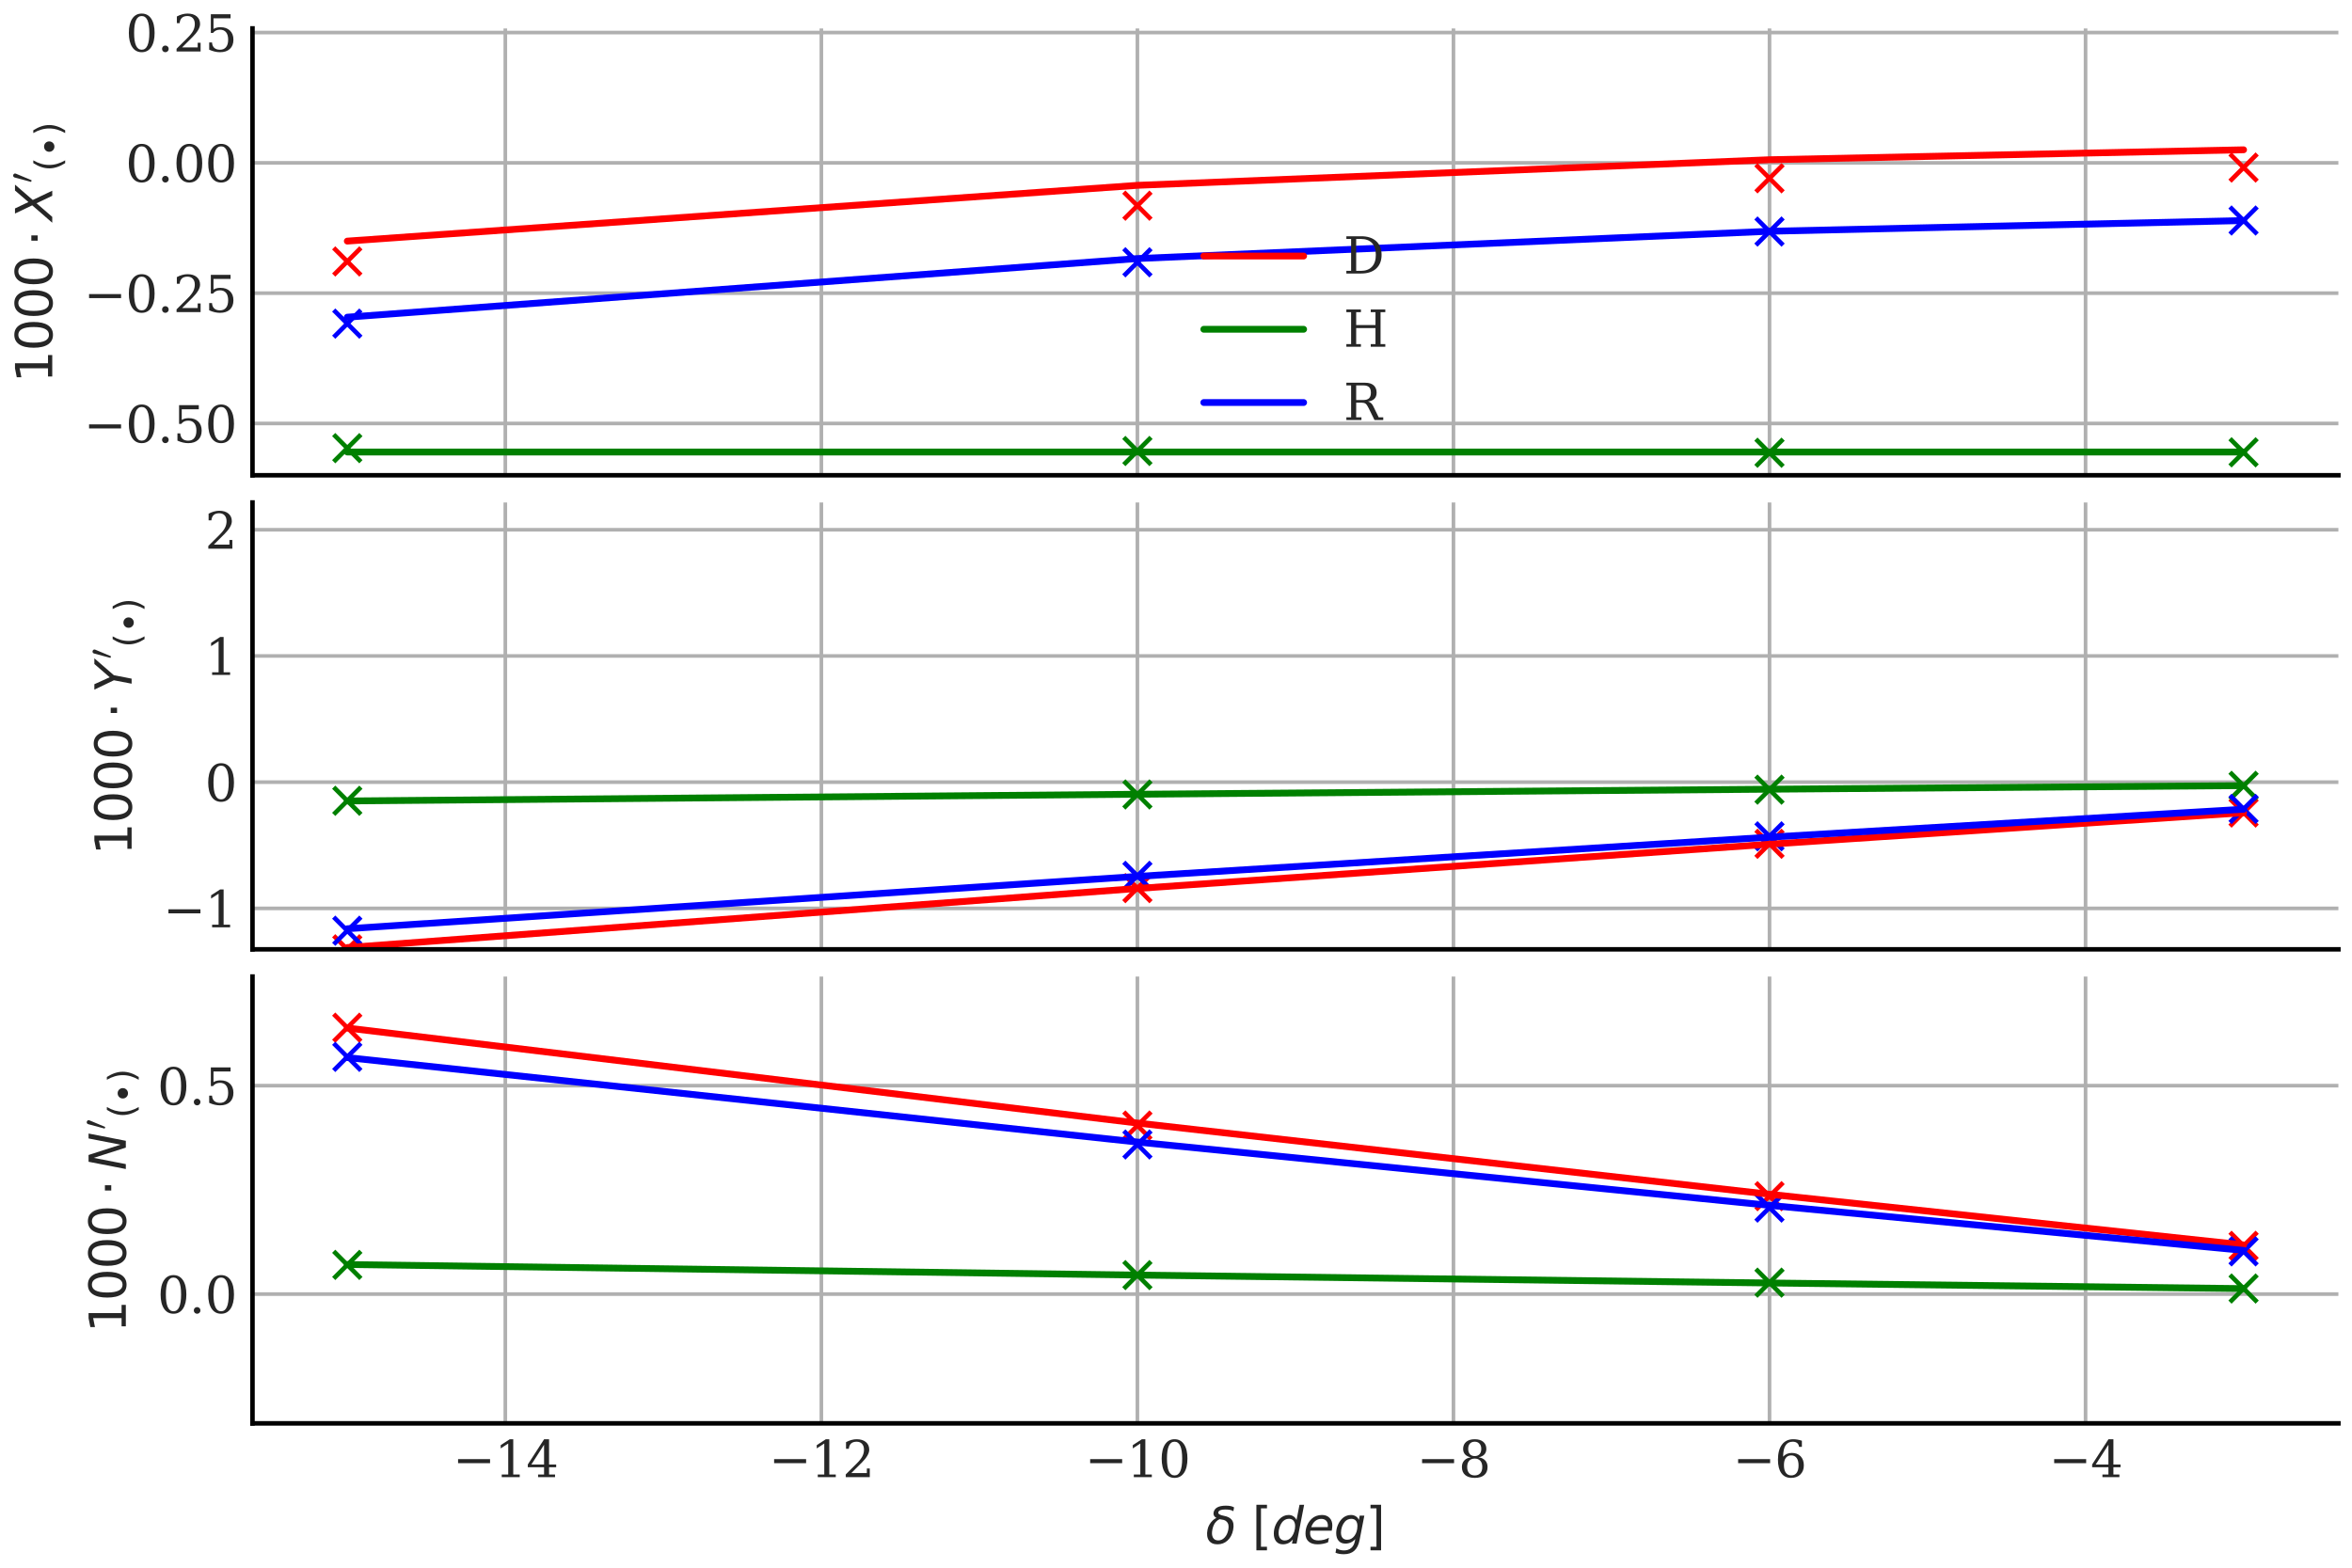 <?xml version="1.0" encoding="utf-8" standalone="no"?>
<!DOCTYPE svg PUBLIC "-//W3C//DTD SVG 1.1//EN"
  "http://www.w3.org/Graphics/SVG/1.1/DTD/svg11.dtd">
<svg xmlns:xlink="http://www.w3.org/1999/xlink" width="518.4pt" height="345.6pt" viewBox="0 0 518.4 345.6" xmlns="http://www.w3.org/2000/svg" version="1.1">
 <defs>
  <style type="text/css">*{stroke-linejoin: round; stroke-linecap: butt}</style>
 </defs>
 <g id="figure_1">
  <g id="patch_1">
   <path d="M 0 345.6 
L 518.4 345.6 
L 518.4 0 
L 0 0 
z
" style="fill: #ffffff"/>
  </g>
  <g id="axes_1">
   <g id="patch_2">
    <path d="M 55.65 104.775 
L 515.4 104.775 
L 515.4 6.271 
L 55.65 6.271 
z
" style="fill: #ffffff"/>
   </g>
   <g id="matplotlib.axis_1">
    <g id="xtick_1">
     <g id="line2d_1">
      <path d="M 111.377 104.775 
L 111.377 6.271 
" clip-path="url(#p0725931ebb)" style="fill: none; stroke: #b0b0b0; stroke-width: 0.8; stroke-linecap: round"/>
     </g>
     <g id="line2d_2"/>
    </g>
    <g id="xtick_2">
     <g id="line2d_3">
      <path d="M 181.036 104.775 
L 181.036 6.271 
" clip-path="url(#p0725931ebb)" style="fill: none; stroke: #b0b0b0; stroke-width: 0.8; stroke-linecap: round"/>
     </g>
     <g id="line2d_4"/>
    </g>
    <g id="xtick_3">
     <g id="line2d_5">
      <path d="M 250.695 104.775 
L 250.695 6.271 
" clip-path="url(#p0725931ebb)" style="fill: none; stroke: #b0b0b0; stroke-width: 0.8; stroke-linecap: round"/>
     </g>
     <g id="line2d_6"/>
    </g>
    <g id="xtick_4">
     <g id="line2d_7">
      <path d="M 320.354 104.775 
L 320.354 6.271 
" clip-path="url(#p0725931ebb)" style="fill: none; stroke: #b0b0b0; stroke-width: 0.8; stroke-linecap: round"/>
     </g>
     <g id="line2d_8"/>
    </g>
    <g id="xtick_5">
     <g id="line2d_9">
      <path d="M 390.013 104.775 
L 390.013 6.271 
" clip-path="url(#p0725931ebb)" style="fill: none; stroke: #b0b0b0; stroke-width: 0.8; stroke-linecap: round"/>
     </g>
     <g id="line2d_10"/>
    </g>
    <g id="xtick_6">
     <g id="line2d_11">
      <path d="M 459.673 104.775 
L 459.673 6.271 
" clip-path="url(#p0725931ebb)" style="fill: none; stroke: #b0b0b0; stroke-width: 0.8; stroke-linecap: round"/>
     </g>
     <g id="line2d_12"/>
    </g>
   </g>
   <g id="matplotlib.axis_2">
    <g id="ytick_1">
     <g id="line2d_13">
      <path d="M 55.65 93.354 
L 515.4 93.354 
" clip-path="url(#p0725931ebb)" style="fill: none; stroke: #b0b0b0; stroke-width: 0.8; stroke-linecap: round"/>
     </g>
     <g id="line2d_14"/>
     <g id="text_1">
      <!-- −0.50 -->
      <g style="fill: #262626" transform="translate(18.44 97.533) scale(0.11 -0.11)">
       <defs>
        <path id="DejaVuSerif-2212" d="M 678 2259 
L 4684 2259 
L 4684 1753 
L 678 1753 
L 678 2259 
z
" transform="scale(0.016)"/>
        <path id="DejaVuSerif-30" d="M 2034 219 
Q 2513 219 2750 744 
Q 2988 1269 2988 2328 
Q 2988 3391 2750 3916 
Q 2513 4441 2034 4441 
Q 1556 4441 1318 3916 
Q 1081 3391 1081 2328 
Q 1081 1269 1318 744 
Q 1556 219 2034 219 
z
M 2034 -91 
Q 1275 -91 848 546 
Q 422 1184 422 2328 
Q 422 3475 848 4112 
Q 1275 4750 2034 4750 
Q 2797 4750 3222 4112 
Q 3647 3475 3647 2328 
Q 3647 1184 3222 546 
Q 2797 -91 2034 -91 
z
" transform="scale(0.016)"/>
        <path id="DejaVuSerif-2e" d="M 603 325 
Q 603 500 722 622 
Q 841 744 1019 744 
Q 1191 744 1312 622 
Q 1434 500 1434 325 
Q 1434 153 1312 31 
Q 1191 -91 1019 -91 
Q 841 -91 722 29 
Q 603 150 603 325 
z
" transform="scale(0.016)"/>
        <path id="DejaVuSerif-35" d="M 3219 4666 
L 3219 4153 
L 1081 4153 
L 1081 2816 
Q 1244 2928 1461 2984 
Q 1678 3041 1947 3041 
Q 2703 3041 3140 2622 
Q 3578 2203 3578 1478 
Q 3578 738 3136 323 
Q 2694 -91 1894 -91 
Q 1572 -91 1234 -12 
Q 897 66 544 225 
L 544 1131 
L 897 1131 
Q 925 688 1179 453 
Q 1434 219 1894 219 
Q 2388 219 2653 544 
Q 2919 869 2919 1478 
Q 2919 2084 2655 2407 
Q 2391 2731 1894 2731 
Q 1613 2731 1398 2631 
Q 1184 2531 1019 2322 
L 750 2322 
L 750 4666 
L 3219 4666 
z
" transform="scale(0.016)"/>
       </defs>
       <use xlink:href="#DejaVuSerif-2212"/>
       <use xlink:href="#DejaVuSerif-30" x="83.789"/>
       <use xlink:href="#DejaVuSerif-2e" x="147.412"/>
       <use xlink:href="#DejaVuSerif-35" x="179.199"/>
       <use xlink:href="#DejaVuSerif-30" x="242.822"/>
      </g>
     </g>
    </g>
    <g id="ytick_2">
     <g id="line2d_15">
      <path d="M 55.65 64.625 
L 515.4 64.625 
" clip-path="url(#p0725931ebb)" style="fill: none; stroke: #b0b0b0; stroke-width: 0.8; stroke-linecap: round"/>
     </g>
     <g id="line2d_16"/>
     <g id="text_2">
      <!-- −0.25 -->
      <g style="fill: #262626" transform="translate(18.44 68.805) scale(0.11 -0.11)">
       <defs>
        <path id="DejaVuSerif-32" d="M 819 3553 
L 469 3553 
L 469 4384 
Q 803 4563 1142 4656 
Q 1481 4750 1806 4750 
Q 2534 4750 2956 4397 
Q 3378 4044 3378 3438 
Q 3378 2753 2422 1800 
Q 2347 1728 2309 1691 
L 1131 513 
L 3078 513 
L 3078 1088 
L 3444 1088 
L 3444 0 
L 434 0 
L 434 341 
L 1850 1753 
Q 2319 2222 2519 2614 
Q 2719 3006 2719 3438 
Q 2719 3909 2473 4175 
Q 2228 4441 1797 4441 
Q 1350 4441 1106 4219 
Q 863 3997 819 3553 
z
" transform="scale(0.016)"/>
       </defs>
       <use xlink:href="#DejaVuSerif-2212"/>
       <use xlink:href="#DejaVuSerif-30" x="83.789"/>
       <use xlink:href="#DejaVuSerif-2e" x="147.412"/>
       <use xlink:href="#DejaVuSerif-32" x="179.199"/>
       <use xlink:href="#DejaVuSerif-35" x="242.822"/>
      </g>
     </g>
    </g>
    <g id="ytick_3">
     <g id="line2d_17">
      <path d="M 55.65 35.897 
L 515.4 35.897 
" clip-path="url(#p0725931ebb)" style="fill: none; stroke: #b0b0b0; stroke-width: 0.8; stroke-linecap: round"/>
     </g>
     <g id="line2d_18"/>
     <g id="text_3">
      <!-- 0.00 -->
      <g style="fill: #262626" transform="translate(27.658 40.077) scale(0.11 -0.11)">
       <use xlink:href="#DejaVuSerif-30"/>
       <use xlink:href="#DejaVuSerif-2e" x="63.623"/>
       <use xlink:href="#DejaVuSerif-30" x="95.41"/>
       <use xlink:href="#DejaVuSerif-30" x="159.033"/>
      </g>
     </g>
    </g>
    <g id="ytick_4">
     <g id="line2d_19">
      <path d="M 55.65 7.169 
L 515.4 7.169 
" clip-path="url(#p0725931ebb)" style="fill: none; stroke: #b0b0b0; stroke-width: 0.8; stroke-linecap: round"/>
     </g>
     <g id="line2d_20"/>
     <g id="text_4">
      <!-- 0.25 -->
      <g style="fill: #262626" transform="translate(27.658 11.349) scale(0.11 -0.11)">
       <use xlink:href="#DejaVuSerif-30"/>
       <use xlink:href="#DejaVuSerif-2e" x="63.623"/>
       <use xlink:href="#DejaVuSerif-32" x="95.41"/>
       <use xlink:href="#DejaVuSerif-35" x="159.033"/>
      </g>
     </g>
    </g>
    <g id="text_5">
     <!-- $1000 \cdot {X'}_{(\bullet)}$ -->
     <g style="fill: #262626" transform="translate(11.58 84.398) rotate(-90) scale(0.11 -0.11)">
      <defs>
       <path id="DejaVuSans-31" d="M 794 531 
L 1825 531 
L 1825 4091 
L 703 3866 
L 703 4441 
L 1819 4666 
L 2450 4666 
L 2450 531 
L 3481 531 
L 3481 0 
L 794 0 
L 794 531 
z
" transform="scale(0.016)"/>
       <path id="DejaVuSans-30" d="M 2034 4250 
Q 1547 4250 1301 3770 
Q 1056 3291 1056 2328 
Q 1056 1369 1301 889 
Q 1547 409 2034 409 
Q 2525 409 2770 889 
Q 3016 1369 3016 2328 
Q 3016 3291 2770 3770 
Q 2525 4250 2034 4250 
z
M 2034 4750 
Q 2819 4750 3233 4129 
Q 3647 3509 3647 2328 
Q 3647 1150 3233 529 
Q 2819 -91 2034 -91 
Q 1250 -91 836 529 
Q 422 1150 422 2328 
Q 422 3509 836 4129 
Q 1250 4750 2034 4750 
z
" transform="scale(0.016)"/>
       <path id="DejaVuSans-22c5" d="M 684 2619 
L 1344 2619 
L 1344 1825 
L 684 1825 
L 684 2619 
z
" transform="scale(0.016)"/>
       <path id="DejaVuSans-Oblique-58" d="M 878 4666 
L 1516 4666 
L 2316 2981 
L 3763 4666 
L 4500 4666 
L 2578 2438 
L 3738 0 
L 3103 0 
L 2163 1966 
L 459 0 
L -275 0 
L 1906 2509 
L 878 4666 
z
" transform="scale(0.016)"/>
       <path id="Cmsy10-30" d="M 225 347 
Q 184 359 184 409 
L 966 3316 
Q 1003 3434 1093 3506 
Q 1184 3578 1300 3578 
Q 1450 3578 1564 3479 
Q 1678 3381 1678 3231 
Q 1678 3166 1644 3084 
L 488 319 
Q 466 275 428 275 
Q 394 275 320 306 
Q 247 338 225 347 
z
" transform="scale(0.016)"/>
       <path id="DejaVuSans-28" d="M 1984 4856 
Q 1566 4138 1362 3434 
Q 1159 2731 1159 2009 
Q 1159 1288 1364 580 
Q 1569 -128 1984 -844 
L 1484 -844 
Q 1016 -109 783 600 
Q 550 1309 550 2009 
Q 550 2706 781 3412 
Q 1013 4119 1484 4856 
L 1984 4856 
z
" transform="scale(0.016)"/>
       <path id="DejaVuSans-2219" d="M 1075 2006 
Q 1075 2394 1345 2661 
Q 1616 2928 2009 2928 
Q 2397 2928 2664 2661 
Q 2931 2394 2931 2006 
Q 2931 1616 2662 1347 
Q 2394 1078 2003 1078 
Q 1613 1078 1344 1347 
Q 1075 1616 1075 2006 
z
" transform="scale(0.016)"/>
       <path id="DejaVuSans-29" d="M 513 4856 
L 1013 4856 
Q 1481 4119 1714 3412 
Q 1947 2706 1947 2009 
Q 1947 1309 1714 600 
Q 1481 -109 1013 -844 
L 513 -844 
Q 928 -128 1133 580 
Q 1338 1288 1338 2009 
Q 1338 2731 1133 3434 
Q 928 4138 513 4856 
z
" transform="scale(0.016)"/>
      </defs>
      <use xlink:href="#DejaVuSans-31" transform="translate(0 0.584)"/>
      <use xlink:href="#DejaVuSans-30" transform="translate(63.623 0.584)"/>
      <use xlink:href="#DejaVuSans-30" transform="translate(127.246 0.584)"/>
      <use xlink:href="#DejaVuSans-30" transform="translate(190.869 0.584)"/>
      <use xlink:href="#DejaVuSans-22c5" transform="translate(273.975 0.584)"/>
      <use xlink:href="#DejaVuSans-Oblique-58" transform="translate(325.244 0.584)"/>
      <use xlink:href="#Cmsy10-30" transform="translate(400.767 38.866) scale(0.7)"/>
      <use xlink:href="#DejaVuSans-28" transform="translate(423.701 -15.822) scale(0.7)"/>
      <use xlink:href="#DejaVuSans-2219" transform="translate(451.011 -15.822) scale(0.7)"/>
      <use xlink:href="#DejaVuSans-29" transform="translate(494.829 -15.822) scale(0.7)"/>
     </g>
    </g>
   </g>
   <g id="line2d_21">
    <defs>
     <path id="mcbbc45fb8e" d="M -3 3 
L 3 -3 
M -3 -3 
L 3 3 
" style="stroke: #ff0000"/>
    </defs>
    <g clip-path="url(#p0725931ebb)">
     <use xlink:href="#mcbbc45fb8e" x="76.548" y="57.641" style="fill: #ff0000; stroke: #ff0000"/>
     <use xlink:href="#mcbbc45fb8e" x="250.695" y="45.345" style="fill: #ff0000; stroke: #ff0000"/>
     <use xlink:href="#mcbbc45fb8e" x="390.013" y="39.307" style="fill: #ff0000; stroke: #ff0000"/>
     <use xlink:href="#mcbbc45fb8e" x="494.502" y="36.938" style="fill: #ff0000; stroke: #ff0000"/>
    </g>
   </g>
   <g id="line2d_22">
    <defs>
     <path id="m952cfc071c" d="M -3 3 
L 3 -3 
M -3 -3 
L 3 3 
" style="stroke: #008000"/>
    </defs>
    <g clip-path="url(#p0725931ebb)">
     <use xlink:href="#m952cfc071c" x="76.548" y="98.796" style="fill: #008000; stroke: #008000"/>
     <use xlink:href="#m952cfc071c" x="250.695" y="99.422" style="fill: #008000; stroke: #008000"/>
     <use xlink:href="#m952cfc071c" x="390.013" y="99.809" style="fill: #008000; stroke: #008000"/>
     <use xlink:href="#m952cfc071c" x="494.502" y="99.713" style="fill: #008000; stroke: #008000"/>
    </g>
   </g>
   <g id="line2d_23">
    <defs>
     <path id="m933a06e1fa" d="M -3 3 
L 3 -3 
M -3 -3 
L 3 3 
" style="stroke: #0000ff"/>
    </defs>
    <g clip-path="url(#p0725931ebb)">
     <use xlink:href="#m933a06e1fa" x="76.548" y="71.344" style="fill: #0000ff; stroke: #0000ff"/>
     <use xlink:href="#m933a06e1fa" x="250.695" y="57.822" style="fill: #0000ff; stroke: #0000ff"/>
     <use xlink:href="#m933a06e1fa" x="390.013" y="51.043" style="fill: #0000ff; stroke: #0000ff"/>
     <use xlink:href="#m933a06e1fa" x="494.502" y="48.612" style="fill: #0000ff; stroke: #0000ff"/>
    </g>
   </g>
   <g id="line2d_24">
    <path d="M 76.548 53.151 
L 250.695 40.856 
L 390.013 35.213 
L 494.502 33.021 
" clip-path="url(#p0725931ebb)" style="fill: none; stroke: #ff0000; stroke-width: 1.5; stroke-linecap: round"/>
   </g>
   <g id="line2d_25">
    <path d="M 76.548 99.648 
L 250.695 99.648 
L 390.013 99.648 
L 494.502 99.648 
" clip-path="url(#p0725931ebb)" style="fill: none; stroke: #008000; stroke-width: 1.5; stroke-linecap: round"/>
   </g>
   <g id="line2d_26">
    <path d="M 76.548 69.923 
L 250.695 56.998 
L 390.013 50.983 
L 494.502 48.624 
" clip-path="url(#p0725931ebb)" style="fill: none; stroke: #0000ff; stroke-width: 1.5; stroke-linecap: round"/>
   </g>
   <g id="patch_3">
    <path d="M 55.65 104.775 
L 55.65 6.271 
" style="fill: none; stroke: #000000; stroke-linejoin: miter; stroke-linecap: square"/>
   </g>
   <g id="patch_4">
    <path d="M 55.65 104.775 
L 515.4 104.775 
" style="fill: none; stroke: #000000; stroke-linejoin: miter; stroke-linecap: square"/>
   </g>
   <g id="legend_1">
    <g id="line2d_27">
     <path d="M 265.329 56.445 
L 276.329 56.445 
L 287.329 56.445 
" style="fill: none; stroke: #ff0000; stroke-width: 1.5; stroke-linecap: round"/>
    </g>
    <g id="text_6">
     <!-- D -->
     <g style="fill: #262626" transform="translate(296.129 60.295) scale(0.11 -0.11)">
      <defs>
       <path id="DejaVuSerif-44" d="M 1581 331 
L 2163 331 
Q 3072 331 3558 850 
Q 4044 1369 4044 2338 
Q 4044 3306 3559 3818 
Q 3075 4331 2163 4331 
L 1581 4331 
L 1581 331 
z
M 353 0 
L 353 331 
L 947 331 
L 947 4331 
L 353 4331 
L 353 4666 
L 2209 4666 
Q 3416 4666 4089 4050 
Q 4763 3434 4763 2338 
Q 4763 1238 4088 619 
Q 3413 0 2209 0 
L 353 0 
z
" transform="scale(0.016)"/>
      </defs>
      <use xlink:href="#DejaVuSerif-44"/>
     </g>
    </g>
    <g id="line2d_28">
     <path d="M 265.329 72.591 
L 276.329 72.591 
L 287.329 72.591 
" style="fill: none; stroke: #008000; stroke-width: 1.5; stroke-linecap: round"/>
    </g>
    <g id="text_7">
     <!-- H -->
     <g style="fill: #262626" transform="translate(296.129 76.441) scale(0.11 -0.11)">
      <defs>
       <path id="DejaVuSerif-48" d="M 353 0 
L 353 331 
L 947 331 
L 947 4331 
L 353 4331 
L 353 4666 
L 2175 4666 
L 2175 4331 
L 1581 4331 
L 1581 2719 
L 4000 2719 
L 4000 4331 
L 3406 4331 
L 3406 4666 
L 5228 4666 
L 5228 4331 
L 4634 4331 
L 4634 331 
L 5228 331 
L 5228 0 
L 3406 0 
L 3406 331 
L 4000 331 
L 4000 2338 
L 1581 2338 
L 1581 331 
L 2175 331 
L 2175 0 
L 353 0 
z
" transform="scale(0.016)"/>
      </defs>
      <use xlink:href="#DejaVuSerif-48"/>
     </g>
    </g>
    <g id="line2d_29">
     <path d="M 265.329 88.737 
L 276.329 88.737 
L 287.329 88.737 
" style="fill: none; stroke: #0000ff; stroke-width: 1.5; stroke-linecap: round"/>
    </g>
    <g id="text_8">
     <!-- R -->
     <g style="fill: #262626" transform="translate(296.129 92.587) scale(0.11 -0.11)">
      <defs>
       <path id="DejaVuSerif-52" d="M 3066 2316 
Q 3284 2256 3442 2114 
Q 3600 1972 3725 1716 
L 4403 331 
L 4972 331 
L 4972 0 
L 3872 0 
L 3144 1484 
Q 2934 1916 2759 2042 
Q 2584 2169 2278 2169 
L 1581 2169 
L 1581 331 
L 2241 331 
L 2241 0 
L 353 0 
L 353 331 
L 947 331 
L 947 4331 
L 353 4331 
L 353 4666 
L 2719 4666 
Q 3400 4666 3770 4341 
Q 4141 4016 4141 3419 
Q 4141 2938 3870 2661 
Q 3600 2384 3066 2316 
z
M 1581 2503 
L 2503 2503 
Q 2975 2503 3200 2726 
Q 3425 2950 3425 3419 
Q 3425 3888 3200 4109 
Q 2975 4331 2503 4331 
L 1581 4331 
L 1581 2503 
z
" transform="scale(0.016)"/>
      </defs>
      <use xlink:href="#DejaVuSerif-52"/>
     </g>
    </g>
   </g>
  </g>
  <g id="axes_2">
   <g id="patch_5">
    <path d="M 55.65 209.279 
L 515.4 209.279 
L 515.4 110.775 
L 55.65 110.775 
z
" style="fill: #ffffff"/>
   </g>
   <g id="matplotlib.axis_3">
    <g id="xtick_7">
     <g id="line2d_30">
      <path d="M 111.377 209.279 
L 111.377 110.775 
" clip-path="url(#p5dc2e71f17)" style="fill: none; stroke: #b0b0b0; stroke-width: 0.8; stroke-linecap: round"/>
     </g>
     <g id="line2d_31"/>
    </g>
    <g id="xtick_8">
     <g id="line2d_32">
      <path d="M 181.036 209.279 
L 181.036 110.775 
" clip-path="url(#p5dc2e71f17)" style="fill: none; stroke: #b0b0b0; stroke-width: 0.8; stroke-linecap: round"/>
     </g>
     <g id="line2d_33"/>
    </g>
    <g id="xtick_9">
     <g id="line2d_34">
      <path d="M 250.695 209.279 
L 250.695 110.775 
" clip-path="url(#p5dc2e71f17)" style="fill: none; stroke: #b0b0b0; stroke-width: 0.8; stroke-linecap: round"/>
     </g>
     <g id="line2d_35"/>
    </g>
    <g id="xtick_10">
     <g id="line2d_36">
      <path d="M 320.354 209.279 
L 320.354 110.775 
" clip-path="url(#p5dc2e71f17)" style="fill: none; stroke: #b0b0b0; stroke-width: 0.8; stroke-linecap: round"/>
     </g>
     <g id="line2d_37"/>
    </g>
    <g id="xtick_11">
     <g id="line2d_38">
      <path d="M 390.013 209.279 
L 390.013 110.775 
" clip-path="url(#p5dc2e71f17)" style="fill: none; stroke: #b0b0b0; stroke-width: 0.8; stroke-linecap: round"/>
     </g>
     <g id="line2d_39"/>
    </g>
    <g id="xtick_12">
     <g id="line2d_40">
      <path d="M 459.673 209.279 
L 459.673 110.775 
" clip-path="url(#p5dc2e71f17)" style="fill: none; stroke: #b0b0b0; stroke-width: 0.8; stroke-linecap: round"/>
     </g>
     <g id="line2d_41"/>
    </g>
   </g>
   <g id="matplotlib.axis_4">
    <g id="ytick_5">
     <g id="line2d_42">
      <path d="M 55.65 200.255 
L 515.4 200.255 
" clip-path="url(#p5dc2e71f17)" style="fill: none; stroke: #b0b0b0; stroke-width: 0.8; stroke-linecap: round"/>
     </g>
     <g id="line2d_43"/>
     <g id="text_9">
      <!-- −1 -->
      <g style="fill: #262626" transform="translate(35.934 204.434) scale(0.11 -0.11)">
       <defs>
        <path id="DejaVuSerif-31" d="M 909 0 
L 909 331 
L 1722 331 
L 1722 4213 
L 781 3603 
L 781 4013 
L 1919 4750 
L 2350 4750 
L 2350 331 
L 3163 331 
L 3163 0 
L 909 0 
z
" transform="scale(0.016)"/>
       </defs>
       <use xlink:href="#DejaVuSerif-2212"/>
       <use xlink:href="#DejaVuSerif-31" x="83.789"/>
      </g>
     </g>
    </g>
    <g id="ytick_6">
     <g id="line2d_44">
      <path d="M 55.65 172.43 
L 515.4 172.43 
" clip-path="url(#p5dc2e71f17)" style="fill: none; stroke: #b0b0b0; stroke-width: 0.8; stroke-linecap: round"/>
     </g>
     <g id="line2d_45"/>
     <g id="text_10">
      <!-- 0 -->
      <g style="fill: #262626" transform="translate(45.151 176.609) scale(0.11 -0.11)">
       <use xlink:href="#DejaVuSerif-30"/>
      </g>
     </g>
    </g>
    <g id="ytick_7">
     <g id="line2d_46">
      <path d="M 55.65 144.605 
L 515.4 144.605 
" clip-path="url(#p5dc2e71f17)" style="fill: none; stroke: #b0b0b0; stroke-width: 0.8; stroke-linecap: round"/>
     </g>
     <g id="line2d_47"/>
     <g id="text_11">
      <!-- 1 -->
      <g style="fill: #262626" transform="translate(45.151 148.784) scale(0.11 -0.11)">
       <use xlink:href="#DejaVuSerif-31"/>
      </g>
     </g>
    </g>
    <g id="ytick_8">
     <g id="line2d_48">
      <path d="M 55.65 116.78 
L 515.4 116.78 
" clip-path="url(#p5dc2e71f17)" style="fill: none; stroke: #b0b0b0; stroke-width: 0.8; stroke-linecap: round"/>
     </g>
     <g id="line2d_49"/>
     <g id="text_12">
      <!-- 2 -->
      <g style="fill: #262626" transform="translate(45.151 120.959) scale(0.11 -0.11)">
       <use xlink:href="#DejaVuSerif-32"/>
      </g>
     </g>
    </g>
    <g id="text_13">
     <!-- $1000 \cdot {Y'}_{(\bullet)}$ -->
     <g style="fill: #262626" transform="translate(29.074 188.517) rotate(-90) scale(0.11 -0.11)">
      <defs>
       <path id="DejaVuSans-Oblique-59" d="M 403 4666 
L 1081 4666 
L 1953 2747 
L 3616 4666 
L 4325 4666 
L 2209 2222 
L 1778 0 
L 1147 0 
L 1575 2222 
L 403 4666 
z
" transform="scale(0.016)"/>
      </defs>
      <use xlink:href="#DejaVuSans-31" transform="translate(0 0.584)"/>
      <use xlink:href="#DejaVuSans-30" transform="translate(63.623 0.584)"/>
      <use xlink:href="#DejaVuSans-30" transform="translate(127.246 0.584)"/>
      <use xlink:href="#DejaVuSans-30" transform="translate(190.869 0.584)"/>
      <use xlink:href="#DejaVuSans-22c5" transform="translate(273.975 0.584)"/>
      <use xlink:href="#DejaVuSans-Oblique-59" transform="translate(325.244 0.584)"/>
      <use xlink:href="#Cmsy10-30" transform="translate(393.345 38.866) scale(0.7)"/>
      <use xlink:href="#DejaVuSans-28" transform="translate(416.279 -15.822) scale(0.7)"/>
      <use xlink:href="#DejaVuSans-2219" transform="translate(443.589 -15.822) scale(0.7)"/>
      <use xlink:href="#DejaVuSans-29" transform="translate(487.407 -15.822) scale(0.7)"/>
     </g>
    </g>
   </g>
   <g id="line2d_50">
    <g clip-path="url(#p5dc2e71f17)">
     <use xlink:href="#mcbbc45fb8e" x="76.548" y="209.279" style="fill: #ff0000; stroke: #ff0000"/>
     <use xlink:href="#mcbbc45fb8e" x="250.695" y="195.791" style="fill: #ff0000; stroke: #ff0000"/>
     <use xlink:href="#mcbbc45fb8e" x="390.013" y="186.019" style="fill: #ff0000; stroke: #ff0000"/>
     <use xlink:href="#mcbbc45fb8e" x="494.502" y="179.132" style="fill: #ff0000; stroke: #ff0000"/>
    </g>
   </g>
   <g id="line2d_51">
    <g clip-path="url(#p5dc2e71f17)">
     <use xlink:href="#m952cfc071c" x="76.548" y="176.535" style="fill: #008000; stroke: #008000"/>
     <use xlink:href="#m952cfc071c" x="250.695" y="175.144" style="fill: #008000; stroke: #008000"/>
     <use xlink:href="#m952cfc071c" x="390.013" y="174.08" style="fill: #008000; stroke: #008000"/>
     <use xlink:href="#m952cfc071c" x="494.502" y="173.234" style="fill: #008000; stroke: #008000"/>
    </g>
   </g>
   <g id="line2d_52">
    <g clip-path="url(#p5dc2e71f17)">
     <use xlink:href="#m933a06e1fa" x="76.548" y="205.174" style="fill: #0000ff; stroke: #0000ff"/>
     <use xlink:href="#m933a06e1fa" x="250.695" y="193.076" style="fill: #0000ff; stroke: #0000ff"/>
     <use xlink:href="#m933a06e1fa" x="390.013" y="184.369" style="fill: #0000ff; stroke: #0000ff"/>
     <use xlink:href="#m933a06e1fa" x="494.502" y="178.329" style="fill: #0000ff; stroke: #0000ff"/>
    </g>
   </g>
   <g id="line2d_53">
    <path d="M 76.548 208.888 
L 250.695 195.864 
L 390.013 186.105 
L 494.502 179.163 
" clip-path="url(#p5dc2e71f17)" style="fill: none; stroke: #ff0000; stroke-width: 1.5; stroke-linecap: round"/>
   </g>
   <g id="line2d_54">
    <path d="M 76.548 176.574 
L 250.695 175.094 
L 390.013 173.984 
L 494.502 173.195 
" clip-path="url(#p5dc2e71f17)" style="fill: none; stroke: #008000; stroke-width: 1.5; stroke-linecap: round"/>
   </g>
   <g id="line2d_55">
    <path d="M 76.548 204.744 
L 250.695 193.201 
L 390.013 184.551 
L 494.502 178.398 
" clip-path="url(#p5dc2e71f17)" style="fill: none; stroke: #0000ff; stroke-width: 1.5; stroke-linecap: round"/>
   </g>
   <g id="patch_6">
    <path d="M 55.65 209.279 
L 55.65 110.775 
" style="fill: none; stroke: #000000; stroke-linejoin: miter; stroke-linecap: square"/>
   </g>
   <g id="patch_7">
    <path d="M 55.65 209.279 
L 515.4 209.279 
" style="fill: none; stroke: #000000; stroke-linejoin: miter; stroke-linecap: square"/>
   </g>
  </g>
  <g id="axes_3">
   <g id="patch_8">
    <path d="M 55.65 313.784 
L 515.4 313.784 
L 515.4 215.28 
L 55.65 215.28 
z
" style="fill: #ffffff"/>
   </g>
   <g id="matplotlib.axis_5">
    <g id="xtick_13">
     <g id="line2d_56">
      <path d="M 111.377 313.784 
L 111.377 215.28 
" clip-path="url(#p991c081e8b)" style="fill: none; stroke: #b0b0b0; stroke-width: 0.8; stroke-linecap: round"/>
     </g>
     <g id="line2d_57"/>
     <g id="text_14">
      <!-- −14 -->
      <g style="fill: #262626" transform="translate(99.77 325.642) scale(0.11 -0.11)">
       <defs>
        <path id="DejaVuSerif-34" d="M 2234 1581 
L 2234 4063 
L 641 1581 
L 2234 1581 
z
M 3609 0 
L 1484 0 
L 1484 331 
L 2234 331 
L 2234 1247 
L 197 1247 
L 197 1588 
L 2241 4750 
L 2859 4750 
L 2859 1581 
L 3750 1581 
L 3750 1247 
L 2859 1247 
L 2859 331 
L 3609 331 
L 3609 0 
z
" transform="scale(0.016)"/>
       </defs>
       <use xlink:href="#DejaVuSerif-2212"/>
       <use xlink:href="#DejaVuSerif-31" x="83.789"/>
       <use xlink:href="#DejaVuSerif-34" x="147.412"/>
      </g>
     </g>
    </g>
    <g id="xtick_14">
     <g id="line2d_58">
      <path d="M 181.036 313.784 
L 181.036 215.28 
" clip-path="url(#p991c081e8b)" style="fill: none; stroke: #b0b0b0; stroke-width: 0.8; stroke-linecap: round"/>
     </g>
     <g id="line2d_59"/>
     <g id="text_15">
      <!-- −12 -->
      <g style="fill: #262626" transform="translate(169.429 325.642) scale(0.11 -0.11)">
       <use xlink:href="#DejaVuSerif-2212"/>
       <use xlink:href="#DejaVuSerif-31" x="83.789"/>
       <use xlink:href="#DejaVuSerif-32" x="147.412"/>
      </g>
     </g>
    </g>
    <g id="xtick_15">
     <g id="line2d_60">
      <path d="M 250.695 313.784 
L 250.695 215.28 
" clip-path="url(#p991c081e8b)" style="fill: none; stroke: #b0b0b0; stroke-width: 0.8; stroke-linecap: round"/>
     </g>
     <g id="line2d_61"/>
     <g id="text_16">
      <!-- −10 -->
      <g style="fill: #262626" transform="translate(239.088 325.642) scale(0.11 -0.11)">
       <use xlink:href="#DejaVuSerif-2212"/>
       <use xlink:href="#DejaVuSerif-31" x="83.789"/>
       <use xlink:href="#DejaVuSerif-30" x="147.412"/>
      </g>
     </g>
    </g>
    <g id="xtick_16">
     <g id="line2d_62">
      <path d="M 320.354 313.784 
L 320.354 215.28 
" clip-path="url(#p991c081e8b)" style="fill: none; stroke: #b0b0b0; stroke-width: 0.8; stroke-linecap: round"/>
     </g>
     <g id="line2d_63"/>
     <g id="text_17">
      <!-- −8 -->
      <g style="fill: #262626" transform="translate(312.246 325.642) scale(0.11 -0.11)">
       <defs>
        <path id="DejaVuSerif-38" d="M 2981 1275 
Q 2981 1775 2732 2051 
Q 2484 2328 2034 2328 
Q 1584 2328 1336 2051 
Q 1088 1775 1088 1275 
Q 1088 772 1336 495 
Q 1584 219 2034 219 
Q 2484 219 2732 495 
Q 2981 772 2981 1275 
z
M 2853 3541 
Q 2853 3966 2637 4203 
Q 2422 4441 2034 4441 
Q 1650 4441 1433 4203 
Q 1216 3966 1216 3541 
Q 1216 3113 1433 2875 
Q 1650 2638 2034 2638 
Q 2422 2638 2637 2875 
Q 2853 3113 2853 3541 
z
M 2516 2484 
Q 3047 2413 3344 2092 
Q 3641 1772 3641 1275 
Q 3641 619 3225 264 
Q 2809 -91 2034 -91 
Q 1263 -91 845 264 
Q 428 619 428 1275 
Q 428 1772 725 2092 
Q 1022 2413 1556 2484 
Q 1084 2569 832 2842 
Q 581 3116 581 3541 
Q 581 4103 968 4426 
Q 1356 4750 2034 4750 
Q 2713 4750 3100 4426 
Q 3488 4103 3488 3541 
Q 3488 3116 3236 2842 
Q 2984 2569 2516 2484 
z
" transform="scale(0.016)"/>
       </defs>
       <use xlink:href="#DejaVuSerif-2212"/>
       <use xlink:href="#DejaVuSerif-38" x="83.789"/>
      </g>
     </g>
    </g>
    <g id="xtick_17">
     <g id="line2d_64">
      <path d="M 390.013 313.784 
L 390.013 215.28 
" clip-path="url(#p991c081e8b)" style="fill: none; stroke: #b0b0b0; stroke-width: 0.8; stroke-linecap: round"/>
     </g>
     <g id="line2d_65"/>
     <g id="text_18">
      <!-- −6 -->
      <g style="fill: #262626" transform="translate(381.905 325.642) scale(0.11 -0.11)">
       <defs>
        <path id="DejaVuSerif-36" d="M 2094 219 
Q 2534 219 2771 542 
Q 3009 866 3009 1472 
Q 3009 2078 2771 2401 
Q 2534 2725 2094 2725 
Q 1647 2725 1412 2412 
Q 1178 2100 1178 1509 
Q 1178 888 1415 553 
Q 1653 219 2094 219 
z
M 1075 2569 
Q 1288 2803 1556 2918 
Q 1825 3034 2163 3034 
Q 2859 3034 3264 2615 
Q 3669 2197 3669 1472 
Q 3669 763 3233 336 
Q 2797 -91 2069 -91 
Q 1278 -91 853 498 
Q 428 1088 428 2181 
Q 428 3406 931 4078 
Q 1434 4750 2350 4750 
Q 2597 4750 2869 4703 
Q 3141 4656 3425 4563 
L 3425 3794 
L 3072 3794 
Q 3034 4109 2831 4275 
Q 2628 4441 2284 4441 
Q 1678 4441 1381 3981 
Q 1084 3522 1075 2569 
z
" transform="scale(0.016)"/>
       </defs>
       <use xlink:href="#DejaVuSerif-2212"/>
       <use xlink:href="#DejaVuSerif-36" x="83.789"/>
      </g>
     </g>
    </g>
    <g id="xtick_18">
     <g id="line2d_66">
      <path d="M 459.673 313.784 
L 459.673 215.28 
" clip-path="url(#p991c081e8b)" style="fill: none; stroke: #b0b0b0; stroke-width: 0.8; stroke-linecap: round"/>
     </g>
     <g id="line2d_67"/>
     <g id="text_19">
      <!-- −4 -->
      <g style="fill: #262626" transform="translate(451.564 325.642) scale(0.11 -0.11)">
       <use xlink:href="#DejaVuSerif-2212"/>
       <use xlink:href="#DejaVuSerif-34" x="83.789"/>
      </g>
     </g>
    </g>
    <g id="text_20">
     <!-- $\delta$ $[deg]$ -->
     <g style="fill: #262626" transform="translate(265.725 340.29) scale(0.11 -0.11)">
      <defs>
       <path id="DejaVuSans-Oblique-3b4" d="M 3472 4053 
Q 3197 4272 2450 4272 
Q 1659 4272 1588 3906 
Q 1531 3619 2328 3469 
Q 2953 3353 3253 3003 
Q 3616 2581 3447 1716 
Q 3284 888 2763 400 
Q 2238 -91 1488 -91 
Q 741 -91 406 400 
Q 72 888 241 1747 
Q 363 2384 891 2900 
Q 1097 3100 1353 3213 
Q 913 3459 1000 3900 
Q 1166 4750 2544 4750 
Q 3234 4750 3566 4531 
L 3472 4053 
z
M 1753 3056 
Q 1525 2966 1306 2738 
Q 969 2384 847 1747 
Q 722 1113 919 756 
Q 1119 397 1584 397 
Q 2044 397 2381 759 
Q 2722 1122 2838 1716 
Q 2956 2338 2731 2638 
Q 2491 2959 2103 2994 
Q 1906 3013 1753 3056 
z
" transform="scale(0.016)"/>
       <path id="DejaVuSerif-20" transform="scale(0.016)"/>
       <path id="DejaVuSans-5b" d="M 550 4863 
L 1875 4863 
L 1875 4416 
L 1125 4416 
L 1125 -397 
L 1875 -397 
L 1875 -844 
L 550 -844 
L 550 4863 
z
" transform="scale(0.016)"/>
       <path id="DejaVuSans-Oblique-64" d="M 2675 525 
Q 2444 222 2128 65 
Q 1813 -91 1428 -91 
Q 903 -91 598 267 
Q 294 625 294 1247 
Q 294 1766 478 2236 
Q 663 2706 1013 3078 
Q 1244 3325 1534 3454 
Q 1825 3584 2144 3584 
Q 2481 3584 2739 3421 
Q 2997 3259 3138 2956 
L 3513 4863 
L 4091 4863 
L 3144 0 
L 2566 0 
L 2675 525 
z
M 891 1350 
Q 891 897 1095 644 
Q 1300 391 1663 391 
Q 1931 391 2161 520 
Q 2391 650 2566 903 
Q 2750 1166 2856 1509 
Q 2963 1853 2963 2188 
Q 2963 2622 2758 2865 
Q 2553 3109 2194 3109 
Q 1922 3109 1687 2981 
Q 1453 2853 1288 2613 
Q 1106 2353 998 2009 
Q 891 1666 891 1350 
z
" transform="scale(0.016)"/>
       <path id="DejaVuSans-Oblique-65" d="M 3078 2063 
Q 3088 2113 3092 2166 
Q 3097 2219 3097 2272 
Q 3097 2653 2873 2875 
Q 2650 3097 2266 3097 
Q 1838 3097 1509 2826 
Q 1181 2556 1013 2059 
L 3078 2063 
z
M 3578 1613 
L 903 1613 
Q 884 1494 878 1425 
Q 872 1356 872 1306 
Q 872 872 1139 634 
Q 1406 397 1894 397 
Q 2269 397 2603 481 
Q 2938 566 3225 728 
L 3116 159 
Q 2806 34 2476 -28 
Q 2147 -91 1806 -91 
Q 1078 -91 686 257 
Q 294 606 294 1247 
Q 294 1794 489 2264 
Q 684 2734 1063 3103 
Q 1306 3334 1642 3459 
Q 1978 3584 2356 3584 
Q 2950 3584 3301 3228 
Q 3653 2872 3653 2272 
Q 3653 2128 3634 1964 
Q 3616 1800 3578 1613 
z
" transform="scale(0.016)"/>
       <path id="DejaVuSans-Oblique-67" d="M 3816 3500 
L 3219 434 
Q 3047 -456 2561 -893 
Q 2075 -1331 1253 -1331 
Q 950 -1331 690 -1286 
Q 431 -1241 206 -1147 
L 313 -588 
Q 525 -725 762 -790 
Q 1000 -856 1269 -856 
Q 1816 -856 2167 -557 
Q 2519 -259 2631 300 
L 2681 563 
Q 2441 288 2122 144 
Q 1803 0 1434 0 
Q 903 0 598 351 
Q 294 703 294 1319 
Q 294 1803 478 2267 
Q 663 2731 997 3091 
Q 1219 3328 1514 3456 
Q 1809 3584 2131 3584 
Q 2484 3584 2746 3420 
Q 3009 3256 3138 2956 
L 3238 3500 
L 3816 3500 
z
M 2950 2216 
Q 2950 2641 2750 2872 
Q 2550 3103 2181 3103 
Q 1953 3103 1747 3012 
Q 1541 2922 1394 2759 
Q 1156 2491 1023 2127 
Q 891 1763 891 1375 
Q 891 944 1092 712 
Q 1294 481 1672 481 
Q 2219 481 2584 976 
Q 2950 1472 2950 2216 
z
" transform="scale(0.016)"/>
       <path id="DejaVuSans-5d" d="M 1947 4863 
L 1947 -844 
L 622 -844 
L 622 -397 
L 1369 -397 
L 1369 4416 
L 622 4416 
L 622 4863 
L 1947 4863 
z
" transform="scale(0.016)"/>
      </defs>
      <use xlink:href="#DejaVuSans-Oblique-3b4" transform="translate(0 0.016)"/>
      <use xlink:href="#DejaVuSerif-20" transform="translate(61.182 0.016)"/>
      <use xlink:href="#DejaVuSans-5b" transform="translate(92.969 0.016)"/>
      <use xlink:href="#DejaVuSans-Oblique-64" transform="translate(131.982 0.016)"/>
      <use xlink:href="#DejaVuSans-Oblique-65" transform="translate(195.459 0.016)"/>
      <use xlink:href="#DejaVuSans-Oblique-67" transform="translate(256.982 0.016)"/>
      <use xlink:href="#DejaVuSans-5d" transform="translate(320.459 0.016)"/>
     </g>
    </g>
   </g>
   <g id="matplotlib.axis_6">
    <g id="ytick_9">
     <g id="line2d_68">
      <path d="M 55.65 285.28 
L 515.4 285.28 
" clip-path="url(#p991c081e8b)" style="fill: none; stroke: #b0b0b0; stroke-width: 0.8; stroke-linecap: round"/>
     </g>
     <g id="line2d_69"/>
     <g id="text_21">
      <!-- 0.0 -->
      <g style="fill: #262626" transform="translate(34.657 289.459) scale(0.11 -0.11)">
       <use xlink:href="#DejaVuSerif-30"/>
       <use xlink:href="#DejaVuSerif-2e" x="63.623"/>
       <use xlink:href="#DejaVuSerif-30" x="95.41"/>
      </g>
     </g>
    </g>
    <g id="ytick_10">
     <g id="line2d_70">
      <path d="M 55.65 239.339 
L 515.4 239.339 
" clip-path="url(#p991c081e8b)" style="fill: none; stroke: #b0b0b0; stroke-width: 0.8; stroke-linecap: round"/>
     </g>
     <g id="line2d_71"/>
     <g id="text_22">
      <!-- 0.5 -->
      <g style="fill: #262626" transform="translate(34.657 243.518) scale(0.11 -0.11)">
       <use xlink:href="#DejaVuSerif-30"/>
       <use xlink:href="#DejaVuSerif-2e" x="63.623"/>
       <use xlink:href="#DejaVuSerif-35" x="95.41"/>
      </g>
     </g>
    </g>
    <g id="text_23">
     <!-- $1000 \cdot {N'}_{(\bullet)}$ -->
     <g style="fill: #262626" transform="translate(27.797 293.792) rotate(-90) scale(0.11 -0.11)">
      <defs>
       <path id="DejaVuSans-Oblique-4e" d="M 1081 4666 
L 1931 4666 
L 3219 666 
L 4000 4666 
L 4616 4666 
L 3706 0 
L 2853 0 
L 1569 4025 
L 788 0 
L 172 0 
L 1081 4666 
z
" transform="scale(0.016)"/>
      </defs>
      <use xlink:href="#DejaVuSans-31" transform="translate(0 0.584)"/>
      <use xlink:href="#DejaVuSans-30" transform="translate(63.623 0.584)"/>
      <use xlink:href="#DejaVuSans-30" transform="translate(127.246 0.584)"/>
      <use xlink:href="#DejaVuSans-30" transform="translate(190.869 0.584)"/>
      <use xlink:href="#DejaVuSans-22c5" transform="translate(273.975 0.584)"/>
      <use xlink:href="#DejaVuSans-Oblique-4e" transform="translate(325.244 0.584)"/>
      <use xlink:href="#Cmsy10-30" transform="translate(407.066 38.866) scale(0.7)"/>
      <use xlink:href="#DejaVuSans-28" transform="translate(430 -15.822) scale(0.7)"/>
      <use xlink:href="#DejaVuSans-2219" transform="translate(457.31 -15.822) scale(0.7)"/>
      <use xlink:href="#DejaVuSans-29" transform="translate(501.128 -15.822) scale(0.7)"/>
     </g>
    </g>
   </g>
   <g id="line2d_72">
    <g clip-path="url(#p991c081e8b)">
     <use xlink:href="#mcbbc45fb8e" x="76.548" y="226.556" style="fill: #ff0000; stroke: #ff0000"/>
     <use xlink:href="#mcbbc45fb8e" x="250.695" y="248.125" style="fill: #ff0000; stroke: #ff0000"/>
     <use xlink:href="#mcbbc45fb8e" x="390.013" y="263.701" style="fill: #ff0000; stroke: #ff0000"/>
     <use xlink:href="#mcbbc45fb8e" x="494.502" y="274.643" style="fill: #ff0000; stroke: #ff0000"/>
    </g>
   </g>
   <g id="line2d_73">
    <g clip-path="url(#p991c081e8b)">
     <use xlink:href="#m952cfc071c" x="76.548" y="278.845" style="fill: #008000; stroke: #008000"/>
     <use xlink:href="#m952cfc071c" x="250.695" y="281.097" style="fill: #008000; stroke: #008000"/>
     <use xlink:href="#m952cfc071c" x="390.013" y="282.76" style="fill: #008000; stroke: #008000"/>
     <use xlink:href="#m952cfc071c" x="494.502" y="284.055" style="fill: #008000; stroke: #008000"/>
    </g>
   </g>
   <g id="line2d_74">
    <g clip-path="url(#p991c081e8b)">
     <use xlink:href="#m933a06e1fa" x="76.548" y="232.991" style="fill: #0000ff; stroke: #0000ff"/>
     <use xlink:href="#m933a06e1fa" x="250.695" y="252.308" style="fill: #0000ff; stroke: #0000ff"/>
     <use xlink:href="#m933a06e1fa" x="390.013" y="266.222" style="fill: #0000ff; stroke: #0000ff"/>
     <use xlink:href="#m933a06e1fa" x="494.502" y="275.868" style="fill: #0000ff; stroke: #0000ff"/>
    </g>
   </g>
   <g id="line2d_75">
    <path d="M 76.548 226.631 
L 250.695 247.582 
L 390.013 263.281 
L 494.502 274.448 
" clip-path="url(#p991c081e8b)" style="fill: none; stroke: #ff0000; stroke-width: 1.5; stroke-linecap: round"/>
   </g>
   <g id="line2d_76">
    <path d="M 76.548 278.765 
L 250.695 281.092 
L 390.013 282.836 
L 494.502 284.077 
" clip-path="url(#p991c081e8b)" style="fill: none; stroke: #008000; stroke-width: 1.5; stroke-linecap: round"/>
   </g>
   <g id="line2d_77">
    <path d="M 76.548 233.146 
L 250.695 251.769 
L 390.013 265.724 
L 494.502 275.651 
" clip-path="url(#p991c081e8b)" style="fill: none; stroke: #0000ff; stroke-width: 1.5; stroke-linecap: round"/>
   </g>
   <g id="patch_9">
    <path d="M 55.65 313.784 
L 55.65 215.28 
" style="fill: none; stroke: #000000; stroke-linejoin: miter; stroke-linecap: square"/>
   </g>
   <g id="patch_10">
    <path d="M 55.65 313.784 
L 515.4 313.784 
" style="fill: none; stroke: #000000; stroke-linejoin: miter; stroke-linecap: square"/>
   </g>
  </g>
 </g>
 <defs>
  <clipPath id="p0725931ebb">
   <rect x="55.65" y="6.271" width="459.75" height="98.504"/>
  </clipPath>
  <clipPath id="p5dc2e71f17">
   <rect x="55.65" y="110.775" width="459.75" height="98.504"/>
  </clipPath>
  <clipPath id="p991c081e8b">
   <rect x="55.65" y="215.28" width="459.75" height="98.504"/>
  </clipPath>
 </defs>
</svg>
